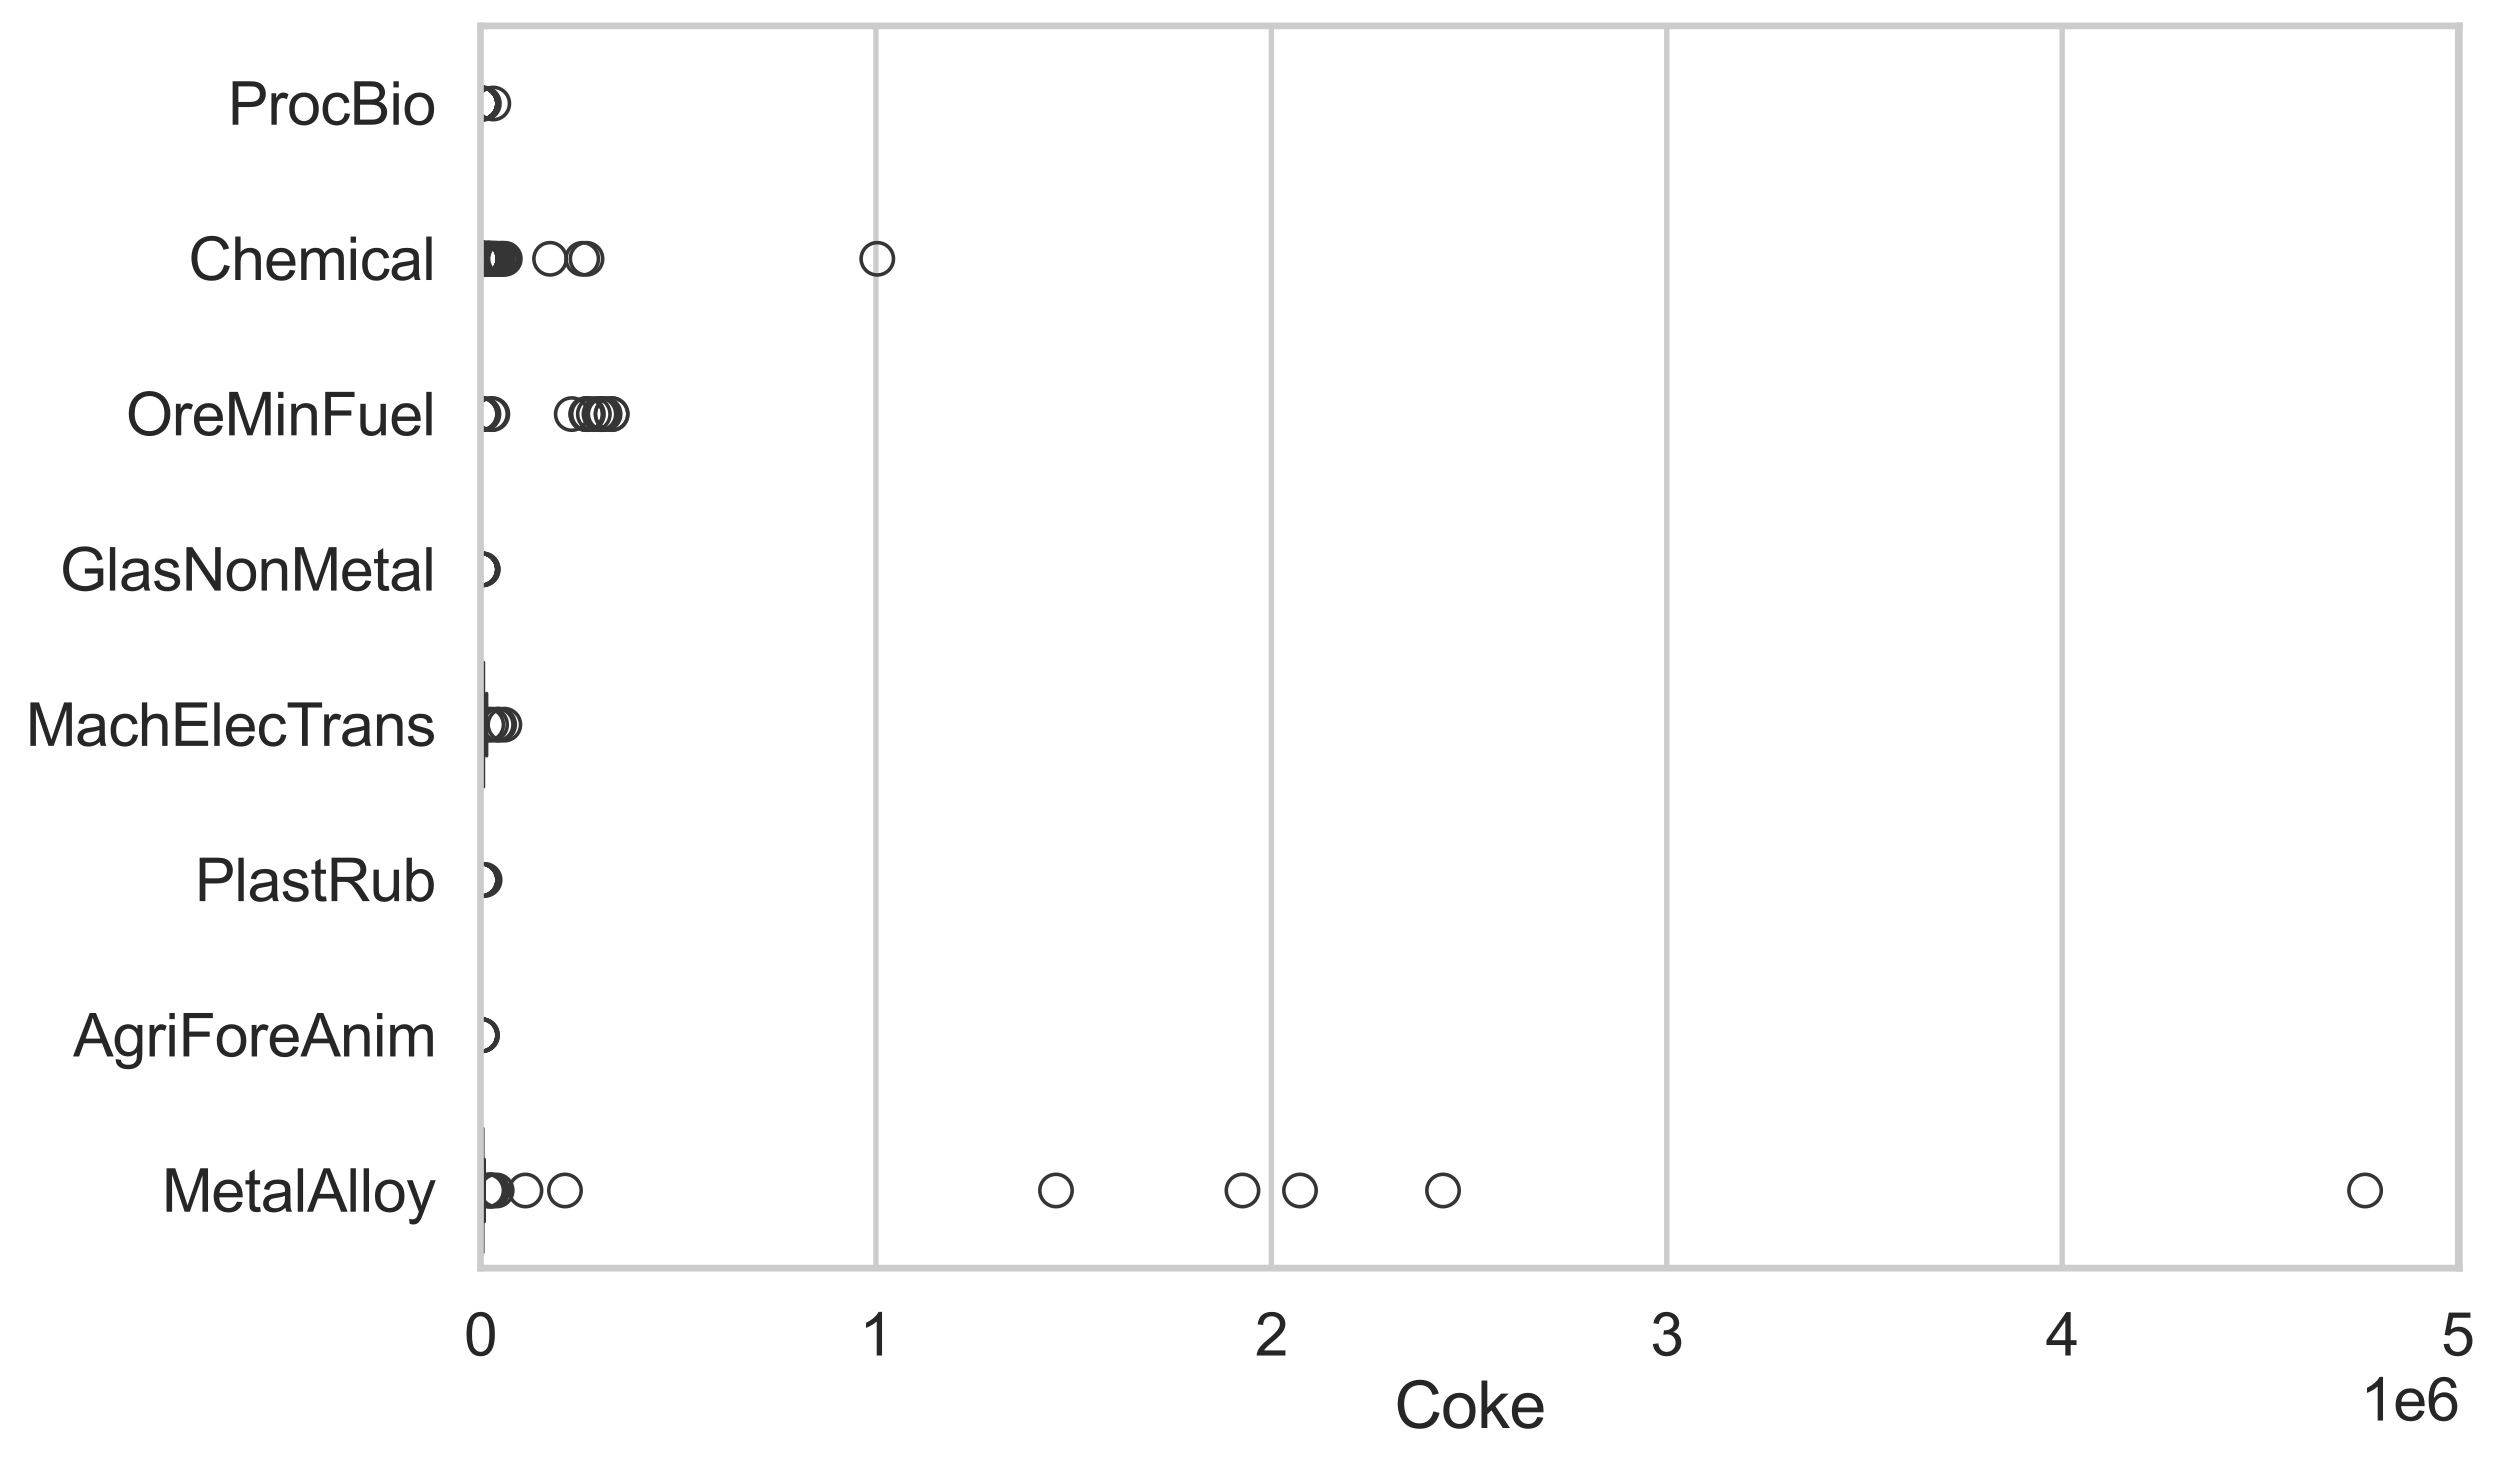 <?xml version="1.0" encoding="utf-8" standalone="no"?>
<!DOCTYPE svg PUBLIC "-//W3C//DTD SVG 1.1//EN"
  "http://www.w3.org/Graphics/SVG/1.1/DTD/svg11.dtd">
<svg xmlns:xlink="http://www.w3.org/1999/xlink" width="695.626pt" height="408.111pt" viewBox="0 0 695.626 408.111" xmlns="http://www.w3.org/2000/svg" version="1.1">
 <defs>
  <style type="text/css">*{stroke-linejoin: round; stroke-linecap: butt}</style>
 </defs>
 <g id="figure_1">
  <g id="patch_1">
   <path d="M 0 408.111 
L 695.626 408.111 
L 695.626 0 
L 0 0 
z
" style="fill: #ffffff"/>
  </g>
  <g id="axes_1">
   <g id="patch_2">
    <path d="M 133.697 352.86 
L 684.309 352.86 
L 684.309 7.2 
L 133.697 7.2 
z
" style="fill: #ffffff"/>
   </g>
   <g id="matplotlib.axis_1">
    <g id="xtick_1">
     <g id="line2d_1">
      <path d="M 133.697 352.86 
L 133.697 7.2 
" clip-path="url(#p9cc57ec25c)" style="fill: none; stroke: #cccccc; stroke-width: 1.5; stroke-linecap: round"/>
     </g>
     <g id="text_1">
      <!-- 0 -->
      <g style="fill: #262626" transform="translate(129.109 377.17) scale(0.165 -0.165)">
       <defs>
        <path id="ArialMT-30" d="M 266 2259 
Q 266 3072 433 3567 
Q 600 4063 929 4331 
Q 1259 4600 1759 4600 
Q 2128 4600 2406 4451 
Q 2684 4303 2865 4023 
Q 3047 3744 3150 3342 
Q 3253 2941 3253 2259 
Q 3253 1453 3087 958 
Q 2922 463 2592 192 
Q 2263 -78 1759 -78 
Q 1097 -78 719 397 
Q 266 969 266 2259 
z
M 844 2259 
Q 844 1131 1108 757 
Q 1372 384 1759 384 
Q 2147 384 2411 759 
Q 2675 1134 2675 2259 
Q 2675 3391 2411 3762 
Q 2147 4134 1753 4134 
Q 1366 4134 1134 3806 
Q 844 3388 844 2259 
z
" transform="scale(0.016)"/>
       </defs>
       <use xlink:href="#ArialMT-30"/>
      </g>
     </g>
    </g>
    <g id="xtick_2">
     <g id="line2d_2">
      <path d="M 243.725 352.86 
L 243.725 7.2 
" clip-path="url(#p9cc57ec25c)" style="fill: none; stroke: #cccccc; stroke-width: 1.5; stroke-linecap: round"/>
     </g>
     <g id="text_2">
      <!-- 1 -->
      <g style="fill: #262626" transform="translate(239.137 377.17) scale(0.165 -0.165)">
       <defs>
        <path id="ArialMT-31" d="M 2384 0 
L 1822 0 
L 1822 3584 
Q 1619 3391 1289 3197 
Q 959 3003 697 2906 
L 697 3450 
Q 1169 3672 1522 3987 
Q 1875 4303 2022 4600 
L 2384 4600 
L 2384 0 
z
" transform="scale(0.016)"/>
       </defs>
       <use xlink:href="#ArialMT-31"/>
      </g>
     </g>
    </g>
    <g id="xtick_3">
     <g id="line2d_3">
      <path d="M 353.753 352.86 
L 353.753 7.2 
" clip-path="url(#p9cc57ec25c)" style="fill: none; stroke: #cccccc; stroke-width: 1.5; stroke-linecap: round"/>
     </g>
     <g id="text_3">
      <!-- 2 -->
      <g style="fill: #262626" transform="translate(349.166 377.17) scale(0.165 -0.165)">
       <defs>
        <path id="ArialMT-32" d="M 3222 541 
L 3222 0 
L 194 0 
Q 188 203 259 391 
Q 375 700 629 1000 
Q 884 1300 1366 1694 
Q 2113 2306 2375 2664 
Q 2638 3022 2638 3341 
Q 2638 3675 2398 3904 
Q 2159 4134 1775 4134 
Q 1369 4134 1125 3890 
Q 881 3647 878 3216 
L 300 3275 
Q 359 3922 746 4261 
Q 1134 4600 1788 4600 
Q 2447 4600 2831 4234 
Q 3216 3869 3216 3328 
Q 3216 3053 3103 2787 
Q 2991 2522 2730 2228 
Q 2469 1934 1863 1422 
Q 1356 997 1212 845 
Q 1069 694 975 541 
L 3222 541 
z
" transform="scale(0.016)"/>
       </defs>
       <use xlink:href="#ArialMT-32"/>
      </g>
     </g>
    </g>
    <g id="xtick_4">
     <g id="line2d_4">
      <path d="M 463.782 352.86 
L 463.782 7.2 
" clip-path="url(#p9cc57ec25c)" style="fill: none; stroke: #cccccc; stroke-width: 1.5; stroke-linecap: round"/>
     </g>
     <g id="text_4">
      <!-- 3 -->
      <g style="fill: #262626" transform="translate(459.194 377.17) scale(0.165 -0.165)">
       <defs>
        <path id="ArialMT-33" d="M 269 1209 
L 831 1284 
Q 928 806 1161 595 
Q 1394 384 1728 384 
Q 2125 384 2398 659 
Q 2672 934 2672 1341 
Q 2672 1728 2419 1979 
Q 2166 2231 1775 2231 
Q 1616 2231 1378 2169 
L 1441 2663 
Q 1497 2656 1531 2656 
Q 1891 2656 2178 2843 
Q 2466 3031 2466 3422 
Q 2466 3731 2256 3934 
Q 2047 4138 1716 4138 
Q 1388 4138 1169 3931 
Q 950 3725 888 3313 
L 325 3413 
Q 428 3978 793 4289 
Q 1159 4600 1703 4600 
Q 2078 4600 2393 4439 
Q 2709 4278 2876 4000 
Q 3044 3722 3044 3409 
Q 3044 3113 2884 2869 
Q 2725 2625 2413 2481 
Q 2819 2388 3044 2092 
Q 3269 1797 3269 1353 
Q 3269 753 2831 336 
Q 2394 -81 1725 -81 
Q 1122 -81 723 278 
Q 325 638 269 1209 
z
" transform="scale(0.016)"/>
       </defs>
       <use xlink:href="#ArialMT-33"/>
      </g>
     </g>
    </g>
    <g id="xtick_5">
     <g id="line2d_5">
      <path d="M 573.81 352.86 
L 573.81 7.2 
" clip-path="url(#p9cc57ec25c)" style="fill: none; stroke: #cccccc; stroke-width: 1.5; stroke-linecap: round"/>
     </g>
     <g id="text_5">
      <!-- 4 -->
      <g style="fill: #262626" transform="translate(569.222 377.17) scale(0.165 -0.165)">
       <defs>
        <path id="ArialMT-34" d="M 2069 0 
L 2069 1097 
L 81 1097 
L 81 1613 
L 2172 4581 
L 2631 4581 
L 2631 1613 
L 3250 1613 
L 3250 1097 
L 2631 1097 
L 2631 0 
L 2069 0 
z
M 2069 1613 
L 2069 3678 
L 634 1613 
L 2069 1613 
z
" transform="scale(0.016)"/>
       </defs>
       <use xlink:href="#ArialMT-34"/>
      </g>
     </g>
    </g>
    <g id="xtick_6">
     <g id="line2d_6">
      <path d="M 683.838 352.86 
L 683.838 7.2 
" clip-path="url(#p9cc57ec25c)" style="fill: none; stroke: #cccccc; stroke-width: 1.5; stroke-linecap: round"/>
     </g>
     <g id="text_6">
      <!-- 5 -->
      <g style="fill: #262626" transform="translate(679.25 377.17) scale(0.165 -0.165)">
       <defs>
        <path id="ArialMT-35" d="M 266 1200 
L 856 1250 
Q 922 819 1161 601 
Q 1400 384 1738 384 
Q 2144 384 2425 690 
Q 2706 997 2706 1503 
Q 2706 1984 2436 2262 
Q 2166 2541 1728 2541 
Q 1456 2541 1237 2417 
Q 1019 2294 894 2097 
L 366 2166 
L 809 4519 
L 3088 4519 
L 3088 3981 
L 1259 3981 
L 1013 2750 
Q 1425 3038 1878 3038 
Q 2478 3038 2890 2622 
Q 3303 2206 3303 1553 
Q 3303 931 2941 478 
Q 2500 -78 1738 -78 
Q 1113 -78 717 272 
Q 322 622 266 1200 
z
" transform="scale(0.016)"/>
       </defs>
       <use xlink:href="#ArialMT-35"/>
      </g>
     </g>
    </g>
    <g id="text_7">
     <!-- Coke -->
     <g style="fill: #262626" transform="translate(387.994 397.334) scale(0.18 -0.18)">
      <defs>
       <path id="ArialMT-43" d="M 3763 1606 
L 4369 1453 
Q 4178 706 3683 314 
Q 3188 -78 2472 -78 
Q 1731 -78 1267 223 
Q 803 525 561 1097 
Q 319 1669 319 2325 
Q 319 3041 592 3573 
Q 866 4106 1370 4382 
Q 1875 4659 2481 4659 
Q 3169 4659 3637 4309 
Q 4106 3959 4291 3325 
L 3694 3184 
Q 3534 3684 3231 3912 
Q 2928 4141 2469 4141 
Q 1941 4141 1586 3887 
Q 1231 3634 1087 3207 
Q 944 2781 944 2328 
Q 944 1744 1114 1308 
Q 1284 872 1643 656 
Q 2003 441 2422 441 
Q 2931 441 3284 734 
Q 3638 1028 3763 1606 
z
" transform="scale(0.016)"/>
       <path id="ArialMT-6f" d="M 213 1659 
Q 213 2581 725 3025 
Q 1153 3394 1769 3394 
Q 2453 3394 2887 2945 
Q 3322 2497 3322 1706 
Q 3322 1066 3130 698 
Q 2938 331 2570 128 
Q 2203 -75 1769 -75 
Q 1072 -75 642 372 
Q 213 819 213 1659 
z
M 791 1659 
Q 791 1022 1069 705 
Q 1347 388 1769 388 
Q 2188 388 2466 706 
Q 2744 1025 2744 1678 
Q 2744 2294 2464 2611 
Q 2184 2928 1769 2928 
Q 1347 2928 1069 2612 
Q 791 2297 791 1659 
z
" transform="scale(0.016)"/>
       <path id="ArialMT-6b" d="M 425 0 
L 425 4581 
L 988 4581 
L 988 1969 
L 2319 3319 
L 3047 3319 
L 1778 2088 
L 3175 0 
L 2481 0 
L 1384 1697 
L 988 1316 
L 988 0 
L 425 0 
z
" transform="scale(0.016)"/>
       <path id="ArialMT-65" d="M 2694 1069 
L 3275 997 
Q 3138 488 2766 206 
Q 2394 -75 1816 -75 
Q 1088 -75 661 373 
Q 234 822 234 1631 
Q 234 2469 665 2931 
Q 1097 3394 1784 3394 
Q 2450 3394 2872 2941 
Q 3294 2488 3294 1666 
Q 3294 1616 3291 1516 
L 816 1516 
Q 847 969 1125 678 
Q 1403 388 1819 388 
Q 2128 388 2347 550 
Q 2566 713 2694 1069 
z
M 847 1978 
L 2700 1978 
Q 2663 2397 2488 2606 
Q 2219 2931 1791 2931 
Q 1403 2931 1139 2672 
Q 875 2413 847 1978 
z
" transform="scale(0.016)"/>
      </defs>
      <use xlink:href="#ArialMT-43"/>
      <use xlink:href="#ArialMT-6f" transform="translate(72.217 0)"/>
      <use xlink:href="#ArialMT-6b" transform="translate(127.832 0)"/>
      <use xlink:href="#ArialMT-65" transform="translate(177.832 0)"/>
     </g>
    </g>
    <g id="text_8">
     <!-- 1e6 -->
     <g style="fill: #262626" transform="translate(656.782 395.26) scale(0.165 -0.165)">
      <defs>
       <path id="ArialMT-36" d="M 3184 3459 
L 2625 3416 
Q 2550 3747 2413 3897 
Q 2184 4138 1850 4138 
Q 1581 4138 1378 3988 
Q 1113 3794 959 3422 
Q 806 3050 800 2363 
Q 1003 2672 1297 2822 
Q 1591 2972 1913 2972 
Q 2475 2972 2870 2558 
Q 3266 2144 3266 1488 
Q 3266 1056 3080 686 
Q 2894 316 2569 119 
Q 2244 -78 1831 -78 
Q 1128 -78 684 439 
Q 241 956 241 2144 
Q 241 3472 731 4075 
Q 1159 4600 1884 4600 
Q 2425 4600 2770 4297 
Q 3116 3994 3184 3459 
z
M 888 1484 
Q 888 1194 1011 928 
Q 1134 663 1356 523 
Q 1578 384 1822 384 
Q 2178 384 2434 671 
Q 2691 959 2691 1453 
Q 2691 1928 2437 2201 
Q 2184 2475 1800 2475 
Q 1419 2475 1153 2201 
Q 888 1928 888 1484 
z
" transform="scale(0.016)"/>
      </defs>
      <use xlink:href="#ArialMT-31"/>
      <use xlink:href="#ArialMT-65" transform="translate(55.615 0)"/>
      <use xlink:href="#ArialMT-36" transform="translate(111.23 0)"/>
     </g>
    </g>
   </g>
   <g id="matplotlib.axis_2">
    <g id="ytick_1">
     <g id="text_9">
      <!-- ProcBio -->
      <g style="fill: #262626" transform="translate(63.424 34.709) scale(0.165 -0.165)">
       <defs>
        <path id="ArialMT-50" d="M 494 0 
L 494 4581 
L 2222 4581 
Q 2678 4581 2919 4538 
Q 3256 4481 3484 4323 
Q 3713 4166 3852 3881 
Q 3991 3597 3991 3256 
Q 3991 2672 3619 2267 
Q 3247 1863 2275 1863 
L 1100 1863 
L 1100 0 
L 494 0 
z
M 1100 2403 
L 2284 2403 
Q 2872 2403 3119 2622 
Q 3366 2841 3366 3238 
Q 3366 3525 3220 3729 
Q 3075 3934 2838 4000 
Q 2684 4041 2272 4041 
L 1100 4041 
L 1100 2403 
z
" transform="scale(0.016)"/>
        <path id="ArialMT-72" d="M 416 0 
L 416 3319 
L 922 3319 
L 922 2816 
Q 1116 3169 1280 3281 
Q 1444 3394 1641 3394 
Q 1925 3394 2219 3213 
L 2025 2691 
Q 1819 2813 1613 2813 
Q 1428 2813 1281 2702 
Q 1134 2591 1072 2394 
Q 978 2094 978 1738 
L 978 0 
L 416 0 
z
" transform="scale(0.016)"/>
        <path id="ArialMT-63" d="M 2588 1216 
L 3141 1144 
Q 3050 572 2676 248 
Q 2303 -75 1759 -75 
Q 1078 -75 664 370 
Q 250 816 250 1647 
Q 250 2184 428 2587 
Q 606 2991 970 3192 
Q 1334 3394 1763 3394 
Q 2303 3394 2647 3120 
Q 2991 2847 3088 2344 
L 2541 2259 
Q 2463 2594 2264 2762 
Q 2066 2931 1784 2931 
Q 1359 2931 1093 2626 
Q 828 2322 828 1663 
Q 828 994 1084 691 
Q 1341 388 1753 388 
Q 2084 388 2306 591 
Q 2528 794 2588 1216 
z
" transform="scale(0.016)"/>
        <path id="ArialMT-42" d="M 469 0 
L 469 4581 
L 2188 4581 
Q 2713 4581 3030 4442 
Q 3347 4303 3526 4014 
Q 3706 3725 3706 3409 
Q 3706 3116 3547 2856 
Q 3388 2597 3066 2438 
Q 3481 2316 3704 2022 
Q 3928 1728 3928 1328 
Q 3928 1006 3792 729 
Q 3656 453 3456 303 
Q 3256 153 2954 76 
Q 2653 0 2216 0 
L 469 0 
z
M 1075 2656 
L 2066 2656 
Q 2469 2656 2644 2709 
Q 2875 2778 2992 2937 
Q 3109 3097 3109 3338 
Q 3109 3566 3000 3739 
Q 2891 3913 2687 3977 
Q 2484 4041 1991 4041 
L 1075 4041 
L 1075 2656 
z
M 1075 541 
L 2216 541 
Q 2509 541 2628 563 
Q 2838 600 2978 687 
Q 3119 775 3209 942 
Q 3300 1109 3300 1328 
Q 3300 1584 3169 1773 
Q 3038 1963 2805 2039 
Q 2572 2116 2134 2116 
L 1075 2116 
L 1075 541 
z
" transform="scale(0.016)"/>
        <path id="ArialMT-69" d="M 425 3934 
L 425 4581 
L 988 4581 
L 988 3934 
L 425 3934 
z
M 425 0 
L 425 3319 
L 988 3319 
L 988 0 
L 425 0 
z
" transform="scale(0.016)"/>
       </defs>
       <use xlink:href="#ArialMT-50"/>
       <use xlink:href="#ArialMT-72" transform="translate(66.699 0)"/>
       <use xlink:href="#ArialMT-6f" transform="translate(100 0)"/>
       <use xlink:href="#ArialMT-63" transform="translate(155.615 0)"/>
       <use xlink:href="#ArialMT-42" transform="translate(205.615 0)"/>
       <use xlink:href="#ArialMT-69" transform="translate(272.314 0)"/>
       <use xlink:href="#ArialMT-6f" transform="translate(294.531 0)"/>
      </g>
     </g>
    </g>
    <g id="ytick_2">
     <g id="text_10">
      <!-- Chemical -->
      <g style="fill: #262626" transform="translate(52.428 77.916) scale(0.165 -0.165)">
       <defs>
        <path id="ArialMT-68" d="M 422 0 
L 422 4581 
L 984 4581 
L 984 2938 
Q 1378 3394 1978 3394 
Q 2347 3394 2619 3248 
Q 2891 3103 3008 2847 
Q 3125 2591 3125 2103 
L 3125 0 
L 2563 0 
L 2563 2103 
Q 2563 2525 2380 2717 
Q 2197 2909 1863 2909 
Q 1613 2909 1392 2779 
Q 1172 2650 1078 2428 
Q 984 2206 984 1816 
L 984 0 
L 422 0 
z
" transform="scale(0.016)"/>
        <path id="ArialMT-6d" d="M 422 0 
L 422 3319 
L 925 3319 
L 925 2853 
Q 1081 3097 1340 3245 
Q 1600 3394 1931 3394 
Q 2300 3394 2536 3241 
Q 2772 3088 2869 2813 
Q 3263 3394 3894 3394 
Q 4388 3394 4653 3120 
Q 4919 2847 4919 2278 
L 4919 0 
L 4359 0 
L 4359 2091 
Q 4359 2428 4304 2576 
Q 4250 2725 4106 2815 
Q 3963 2906 3769 2906 
Q 3419 2906 3187 2673 
Q 2956 2441 2956 1928 
L 2956 0 
L 2394 0 
L 2394 2156 
Q 2394 2531 2256 2718 
Q 2119 2906 1806 2906 
Q 1569 2906 1367 2781 
Q 1166 2656 1075 2415 
Q 984 2175 984 1722 
L 984 0 
L 422 0 
z
" transform="scale(0.016)"/>
        <path id="ArialMT-61" d="M 2588 409 
Q 2275 144 1986 34 
Q 1697 -75 1366 -75 
Q 819 -75 525 192 
Q 231 459 231 875 
Q 231 1119 342 1320 
Q 453 1522 633 1644 
Q 813 1766 1038 1828 
Q 1203 1872 1538 1913 
Q 2219 1994 2541 2106 
Q 2544 2222 2544 2253 
Q 2544 2597 2384 2738 
Q 2169 2928 1744 2928 
Q 1347 2928 1158 2789 
Q 969 2650 878 2297 
L 328 2372 
Q 403 2725 575 2942 
Q 747 3159 1072 3276 
Q 1397 3394 1825 3394 
Q 2250 3394 2515 3294 
Q 2781 3194 2906 3042 
Q 3031 2891 3081 2659 
Q 3109 2516 3109 2141 
L 3109 1391 
Q 3109 606 3145 398 
Q 3181 191 3288 0 
L 2700 0 
Q 2613 175 2588 409 
z
M 2541 1666 
Q 2234 1541 1622 1453 
Q 1275 1403 1131 1340 
Q 988 1278 909 1158 
Q 831 1038 831 891 
Q 831 666 1001 516 
Q 1172 366 1500 366 
Q 1825 366 2078 508 
Q 2331 650 2450 897 
Q 2541 1088 2541 1459 
L 2541 1666 
z
" transform="scale(0.016)"/>
        <path id="ArialMT-6c" d="M 409 0 
L 409 4581 
L 972 4581 
L 972 0 
L 409 0 
z
" transform="scale(0.016)"/>
       </defs>
       <use xlink:href="#ArialMT-43"/>
       <use xlink:href="#ArialMT-68" transform="translate(72.217 0)"/>
       <use xlink:href="#ArialMT-65" transform="translate(127.832 0)"/>
       <use xlink:href="#ArialMT-6d" transform="translate(183.447 0)"/>
       <use xlink:href="#ArialMT-69" transform="translate(266.748 0)"/>
       <use xlink:href="#ArialMT-63" transform="translate(288.965 0)"/>
       <use xlink:href="#ArialMT-61" transform="translate(338.965 0)"/>
       <use xlink:href="#ArialMT-6c" transform="translate(394.58 0)"/>
      </g>
     </g>
    </g>
    <g id="ytick_3">
     <g id="text_11">
      <!-- OreMinFuel -->
      <g style="fill: #262626" transform="translate(35.013 121.124) scale(0.165 -0.165)">
       <defs>
        <path id="ArialMT-4f" d="M 309 2231 
Q 309 3372 921 4017 
Q 1534 4663 2503 4663 
Q 3138 4663 3647 4359 
Q 4156 4056 4423 3514 
Q 4691 2972 4691 2284 
Q 4691 1588 4409 1038 
Q 4128 488 3612 205 
Q 3097 -78 2500 -78 
Q 1853 -78 1343 234 
Q 834 547 571 1087 
Q 309 1628 309 2231 
z
M 934 2222 
Q 934 1394 1379 917 
Q 1825 441 2497 441 
Q 3181 441 3623 922 
Q 4066 1403 4066 2288 
Q 4066 2847 3877 3264 
Q 3688 3681 3323 3911 
Q 2959 4141 2506 4141 
Q 1863 4141 1398 3698 
Q 934 3256 934 2222 
z
" transform="scale(0.016)"/>
        <path id="ArialMT-4d" d="M 475 0 
L 475 4581 
L 1388 4581 
L 2472 1338 
Q 2622 884 2691 659 
Q 2769 909 2934 1394 
L 4031 4581 
L 4847 4581 
L 4847 0 
L 4263 0 
L 4263 3834 
L 2931 0 
L 2384 0 
L 1059 3900 
L 1059 0 
L 475 0 
z
" transform="scale(0.016)"/>
        <path id="ArialMT-6e" d="M 422 0 
L 422 3319 
L 928 3319 
L 928 2847 
Q 1294 3394 1984 3394 
Q 2284 3394 2536 3286 
Q 2788 3178 2913 3003 
Q 3038 2828 3088 2588 
Q 3119 2431 3119 2041 
L 3119 0 
L 2556 0 
L 2556 2019 
Q 2556 2363 2490 2533 
Q 2425 2703 2258 2804 
Q 2091 2906 1866 2906 
Q 1506 2906 1245 2678 
Q 984 2450 984 1813 
L 984 0 
L 422 0 
z
" transform="scale(0.016)"/>
        <path id="ArialMT-46" d="M 525 0 
L 525 4581 
L 3616 4581 
L 3616 4041 
L 1131 4041 
L 1131 2622 
L 3281 2622 
L 3281 2081 
L 1131 2081 
L 1131 0 
L 525 0 
z
" transform="scale(0.016)"/>
        <path id="ArialMT-75" d="M 2597 0 
L 2597 488 
Q 2209 -75 1544 -75 
Q 1250 -75 995 37 
Q 741 150 617 320 
Q 494 491 444 738 
Q 409 903 409 1263 
L 409 3319 
L 972 3319 
L 972 1478 
Q 972 1038 1006 884 
Q 1059 663 1231 536 
Q 1403 409 1656 409 
Q 1909 409 2131 539 
Q 2353 669 2445 892 
Q 2538 1116 2538 1541 
L 2538 3319 
L 3100 3319 
L 3100 0 
L 2597 0 
z
" transform="scale(0.016)"/>
       </defs>
       <use xlink:href="#ArialMT-4f"/>
       <use xlink:href="#ArialMT-72" transform="translate(77.783 0)"/>
       <use xlink:href="#ArialMT-65" transform="translate(111.084 0)"/>
       <use xlink:href="#ArialMT-4d" transform="translate(166.699 0)"/>
       <use xlink:href="#ArialMT-69" transform="translate(250 0)"/>
       <use xlink:href="#ArialMT-6e" transform="translate(272.217 0)"/>
       <use xlink:href="#ArialMT-46" transform="translate(327.832 0)"/>
       <use xlink:href="#ArialMT-75" transform="translate(388.916 0)"/>
       <use xlink:href="#ArialMT-65" transform="translate(444.531 0)"/>
       <use xlink:href="#ArialMT-6c" transform="translate(500.146 0)"/>
      </g>
     </g>
    </g>
    <g id="ytick_4">
     <g id="text_12">
      <!-- GlasNonMetal -->
      <g style="fill: #262626" transform="translate(16.659 164.331) scale(0.165 -0.165)">
       <defs>
        <path id="ArialMT-47" d="M 2638 1797 
L 2638 2334 
L 4578 2338 
L 4578 638 
Q 4131 281 3656 101 
Q 3181 -78 2681 -78 
Q 2006 -78 1454 211 
Q 903 500 622 1047 
Q 341 1594 341 2269 
Q 341 2938 620 3517 
Q 900 4097 1425 4378 
Q 1950 4659 2634 4659 
Q 3131 4659 3532 4498 
Q 3934 4338 4162 4050 
Q 4391 3763 4509 3300 
L 3963 3150 
Q 3859 3500 3706 3700 
Q 3553 3900 3268 4020 
Q 2984 4141 2638 4141 
Q 2222 4141 1919 4014 
Q 1616 3888 1430 3681 
Q 1244 3475 1141 3228 
Q 966 2803 966 2306 
Q 966 1694 1177 1281 
Q 1388 869 1791 669 
Q 2194 469 2647 469 
Q 3041 469 3416 620 
Q 3791 772 3984 944 
L 3984 1797 
L 2638 1797 
z
" transform="scale(0.016)"/>
        <path id="ArialMT-73" d="M 197 991 
L 753 1078 
Q 800 744 1014 566 
Q 1228 388 1613 388 
Q 2000 388 2187 545 
Q 2375 703 2375 916 
Q 2375 1106 2209 1216 
Q 2094 1291 1634 1406 
Q 1016 1563 777 1677 
Q 538 1791 414 1992 
Q 291 2194 291 2438 
Q 291 2659 392 2848 
Q 494 3038 669 3163 
Q 800 3259 1026 3326 
Q 1253 3394 1513 3394 
Q 1903 3394 2198 3281 
Q 2494 3169 2634 2976 
Q 2775 2784 2828 2463 
L 2278 2388 
Q 2241 2644 2061 2787 
Q 1881 2931 1553 2931 
Q 1166 2931 1000 2803 
Q 834 2675 834 2503 
Q 834 2394 903 2306 
Q 972 2216 1119 2156 
Q 1203 2125 1616 2013 
Q 2213 1853 2448 1751 
Q 2684 1650 2818 1456 
Q 2953 1263 2953 975 
Q 2953 694 2789 445 
Q 2625 197 2315 61 
Q 2006 -75 1616 -75 
Q 969 -75 630 194 
Q 291 463 197 991 
z
" transform="scale(0.016)"/>
        <path id="ArialMT-4e" d="M 488 0 
L 488 4581 
L 1109 4581 
L 3516 984 
L 3516 4581 
L 4097 4581 
L 4097 0 
L 3475 0 
L 1069 3600 
L 1069 0 
L 488 0 
z
" transform="scale(0.016)"/>
        <path id="ArialMT-74" d="M 1650 503 
L 1731 6 
Q 1494 -44 1306 -44 
Q 1000 -44 831 53 
Q 663 150 594 308 
Q 525 466 525 972 
L 525 2881 
L 113 2881 
L 113 3319 
L 525 3319 
L 525 4141 
L 1084 4478 
L 1084 3319 
L 1650 3319 
L 1650 2881 
L 1084 2881 
L 1084 941 
Q 1084 700 1114 631 
Q 1144 563 1211 522 
Q 1278 481 1403 481 
Q 1497 481 1650 503 
z
" transform="scale(0.016)"/>
       </defs>
       <use xlink:href="#ArialMT-47"/>
       <use xlink:href="#ArialMT-6c" transform="translate(77.783 0)"/>
       <use xlink:href="#ArialMT-61" transform="translate(100 0)"/>
       <use xlink:href="#ArialMT-73" transform="translate(155.615 0)"/>
       <use xlink:href="#ArialMT-4e" transform="translate(205.615 0)"/>
       <use xlink:href="#ArialMT-6f" transform="translate(277.832 0)"/>
       <use xlink:href="#ArialMT-6e" transform="translate(333.447 0)"/>
       <use xlink:href="#ArialMT-4d" transform="translate(389.062 0)"/>
       <use xlink:href="#ArialMT-65" transform="translate(472.363 0)"/>
       <use xlink:href="#ArialMT-74" transform="translate(527.979 0)"/>
       <use xlink:href="#ArialMT-61" transform="translate(555.762 0)"/>
       <use xlink:href="#ArialMT-6c" transform="translate(611.377 0)"/>
      </g>
     </g>
    </g>
    <g id="ytick_5">
     <g id="text_13">
      <!-- MachElecTrans -->
      <g style="fill: #262626" transform="translate(7.2 207.539) scale(0.165 -0.165)">
       <defs>
        <path id="ArialMT-45" d="M 506 0 
L 506 4581 
L 3819 4581 
L 3819 4041 
L 1113 4041 
L 1113 2638 
L 3647 2638 
L 3647 2100 
L 1113 2100 
L 1113 541 
L 3925 541 
L 3925 0 
L 506 0 
z
" transform="scale(0.016)"/>
        <path id="ArialMT-54" d="M 1659 0 
L 1659 4041 
L 150 4041 
L 150 4581 
L 3781 4581 
L 3781 4041 
L 2266 4041 
L 2266 0 
L 1659 0 
z
" transform="scale(0.016)"/>
       </defs>
       <use xlink:href="#ArialMT-4d"/>
       <use xlink:href="#ArialMT-61" transform="translate(83.301 0)"/>
       <use xlink:href="#ArialMT-63" transform="translate(138.916 0)"/>
       <use xlink:href="#ArialMT-68" transform="translate(188.916 0)"/>
       <use xlink:href="#ArialMT-45" transform="translate(244.531 0)"/>
       <use xlink:href="#ArialMT-6c" transform="translate(311.23 0)"/>
       <use xlink:href="#ArialMT-65" transform="translate(333.447 0)"/>
       <use xlink:href="#ArialMT-63" transform="translate(389.062 0)"/>
       <use xlink:href="#ArialMT-54" transform="translate(439.062 0)"/>
       <use xlink:href="#ArialMT-72" transform="translate(496.396 0)"/>
       <use xlink:href="#ArialMT-61" transform="translate(529.697 0)"/>
       <use xlink:href="#ArialMT-6e" transform="translate(585.312 0)"/>
       <use xlink:href="#ArialMT-73" transform="translate(640.928 0)"/>
      </g>
     </g>
    </g>
    <g id="ytick_6">
     <g id="text_14">
      <!-- PlastRub -->
      <g style="fill: #262626" transform="translate(54.248 250.746) scale(0.165 -0.165)">
       <defs>
        <path id="ArialMT-52" d="M 503 0 
L 503 4581 
L 2534 4581 
Q 3147 4581 3465 4457 
Q 3784 4334 3975 4021 
Q 4166 3709 4166 3331 
Q 4166 2844 3850 2509 
Q 3534 2175 2875 2084 
Q 3116 1969 3241 1856 
Q 3506 1613 3744 1247 
L 4541 0 
L 3778 0 
L 3172 953 
Q 2906 1366 2734 1584 
Q 2563 1803 2427 1890 
Q 2291 1978 2150 2013 
Q 2047 2034 1813 2034 
L 1109 2034 
L 1109 0 
L 503 0 
z
M 1109 2559 
L 2413 2559 
Q 2828 2559 3062 2645 
Q 3297 2731 3419 2920 
Q 3541 3109 3541 3331 
Q 3541 3656 3305 3865 
Q 3069 4075 2559 4075 
L 1109 4075 
L 1109 2559 
z
" transform="scale(0.016)"/>
        <path id="ArialMT-62" d="M 941 0 
L 419 0 
L 419 4581 
L 981 4581 
L 981 2947 
Q 1338 3394 1891 3394 
Q 2197 3394 2470 3270 
Q 2744 3147 2920 2923 
Q 3097 2700 3197 2384 
Q 3297 2069 3297 1709 
Q 3297 856 2875 390 
Q 2453 -75 1863 -75 
Q 1275 -75 941 416 
L 941 0 
z
M 934 1684 
Q 934 1088 1097 822 
Q 1363 388 1816 388 
Q 2184 388 2453 708 
Q 2722 1028 2722 1663 
Q 2722 2313 2464 2622 
Q 2206 2931 1841 2931 
Q 1472 2931 1203 2611 
Q 934 2291 934 1684 
z
" transform="scale(0.016)"/>
       </defs>
       <use xlink:href="#ArialMT-50"/>
       <use xlink:href="#ArialMT-6c" transform="translate(66.699 0)"/>
       <use xlink:href="#ArialMT-61" transform="translate(88.916 0)"/>
       <use xlink:href="#ArialMT-73" transform="translate(144.531 0)"/>
       <use xlink:href="#ArialMT-74" transform="translate(194.531 0)"/>
       <use xlink:href="#ArialMT-52" transform="translate(222.314 0)"/>
       <use xlink:href="#ArialMT-75" transform="translate(294.531 0)"/>
       <use xlink:href="#ArialMT-62" transform="translate(350.146 0)"/>
      </g>
     </g>
    </g>
    <g id="ytick_7">
     <g id="text_15">
      <!-- AgriForeAnim -->
      <g style="fill: #262626" transform="translate(20.341 293.954) scale(0.165 -0.165)">
       <defs>
        <path id="ArialMT-41" d="M -9 0 
L 1750 4581 
L 2403 4581 
L 4278 0 
L 3588 0 
L 3053 1388 
L 1138 1388 
L 634 0 
L -9 0 
z
M 1313 1881 
L 2866 1881 
L 2388 3150 
Q 2169 3728 2063 4100 
Q 1975 3659 1816 3225 
L 1313 1881 
z
" transform="scale(0.016)"/>
        <path id="ArialMT-67" d="M 319 -275 
L 866 -356 
Q 900 -609 1056 -725 
Q 1266 -881 1628 -881 
Q 2019 -881 2231 -725 
Q 2444 -569 2519 -288 
Q 2563 -116 2559 434 
Q 2191 0 1641 0 
Q 956 0 581 494 
Q 206 988 206 1678 
Q 206 2153 378 2554 
Q 550 2956 876 3175 
Q 1203 3394 1644 3394 
Q 2231 3394 2613 2919 
L 2613 3319 
L 3131 3319 
L 3131 450 
Q 3131 -325 2973 -648 
Q 2816 -972 2473 -1159 
Q 2131 -1347 1631 -1347 
Q 1038 -1347 672 -1080 
Q 306 -813 319 -275 
z
M 784 1719 
Q 784 1066 1043 766 
Q 1303 466 1694 466 
Q 2081 466 2343 764 
Q 2606 1063 2606 1700 
Q 2606 2309 2336 2618 
Q 2066 2928 1684 2928 
Q 1309 2928 1046 2623 
Q 784 2319 784 1719 
z
" transform="scale(0.016)"/>
       </defs>
       <use xlink:href="#ArialMT-41"/>
       <use xlink:href="#ArialMT-67" transform="translate(66.699 0)"/>
       <use xlink:href="#ArialMT-72" transform="translate(122.314 0)"/>
       <use xlink:href="#ArialMT-69" transform="translate(155.615 0)"/>
       <use xlink:href="#ArialMT-46" transform="translate(177.832 0)"/>
       <use xlink:href="#ArialMT-6f" transform="translate(238.916 0)"/>
       <use xlink:href="#ArialMT-72" transform="translate(294.531 0)"/>
       <use xlink:href="#ArialMT-65" transform="translate(327.832 0)"/>
       <use xlink:href="#ArialMT-41" transform="translate(383.447 0)"/>
       <use xlink:href="#ArialMT-6e" transform="translate(450.146 0)"/>
       <use xlink:href="#ArialMT-69" transform="translate(505.762 0)"/>
       <use xlink:href="#ArialMT-6d" transform="translate(527.979 0)"/>
      </g>
     </g>
    </g>
    <g id="ytick_8">
     <g id="text_16">
      <!-- MetalAlloy -->
      <g style="fill: #262626" transform="translate(45.088 337.161) scale(0.165 -0.165)">
       <defs>
        <path id="ArialMT-79" d="M 397 -1278 
L 334 -750 
Q 519 -800 656 -800 
Q 844 -800 956 -737 
Q 1069 -675 1141 -563 
Q 1194 -478 1313 -144 
Q 1328 -97 1363 -6 
L 103 3319 
L 709 3319 
L 1400 1397 
Q 1534 1031 1641 628 
Q 1738 1016 1872 1384 
L 2581 3319 
L 3144 3319 
L 1881 -56 
Q 1678 -603 1566 -809 
Q 1416 -1088 1222 -1217 
Q 1028 -1347 759 -1347 
Q 597 -1347 397 -1278 
z
" transform="scale(0.016)"/>
       </defs>
       <use xlink:href="#ArialMT-4d"/>
       <use xlink:href="#ArialMT-65" transform="translate(83.301 0)"/>
       <use xlink:href="#ArialMT-74" transform="translate(138.916 0)"/>
       <use xlink:href="#ArialMT-61" transform="translate(166.699 0)"/>
       <use xlink:href="#ArialMT-6c" transform="translate(222.314 0)"/>
       <use xlink:href="#ArialMT-41" transform="translate(244.531 0)"/>
       <use xlink:href="#ArialMT-6c" transform="translate(311.23 0)"/>
       <use xlink:href="#ArialMT-6c" transform="translate(333.447 0)"/>
       <use xlink:href="#ArialMT-6f" transform="translate(355.664 0)"/>
       <use xlink:href="#ArialMT-79" transform="translate(411.279 0)"/>
      </g>
     </g>
    </g>
   </g>
   <g id="patch_3">
    <path d="M 133.699 11.521 
L 133.699 46.087 
L 133.717 46.087 
L 133.717 11.521 
L 133.699 11.521 
z
" clip-path="url(#p9cc57ec25c)" style="fill: #ca74db; stroke: #353535; stroke-linejoin: miter"/>
   </g>
   <g id="line2d_7">
    <path d="M 133.699 28.804 
L 133.697 28.804 
" clip-path="url(#p9cc57ec25c)" style="fill: none; stroke: #353535"/>
   </g>
   <g id="line2d_8">
    <path d="M 133.717 28.804 
L 133.738 28.804 
" clip-path="url(#p9cc57ec25c)" style="fill: none; stroke: #353535"/>
   </g>
   <g id="line2d_9">
    <path d="M 133.697 20.162 
L 133.697 37.445 
" clip-path="url(#p9cc57ec25c)" style="fill: none; stroke: #353535; stroke-linecap: round"/>
   </g>
   <g id="line2d_10">
    <path d="M 133.738 20.162 
L 133.738 37.445 
" clip-path="url(#p9cc57ec25c)" style="fill: none; stroke: #353535; stroke-linecap: round"/>
   </g>
   <g id="line2d_11">
    <defs>
     <path id="m8ae40942e7" d="M 0 4.5 
C 1.193 4.5 2.338 4.026 3.182 3.182 
C 4.026 2.338 4.5 1.193 4.5 0 
C 4.5 -1.193 4.026 -2.338 3.182 -3.182 
C 2.338 -4.026 1.193 -4.5 0 -4.5 
C -1.193 -4.5 -2.338 -4.026 -3.182 -3.182 
C -4.026 -2.338 -4.5 -1.193 -4.5 0 
C -4.5 1.193 -4.026 2.338 -3.182 3.182 
C -2.338 4.026 -1.193 4.5 0 4.5 
z
" style="stroke: #353535"/>
    </defs>
    <g clip-path="url(#p9cc57ec25c)">
     <use xlink:href="#m8ae40942e7" x="133.752" y="28.804" style="fill-opacity: 0; stroke: #353535"/>
     <use xlink:href="#m8ae40942e7" x="134.629" y="28.804" style="fill-opacity: 0; stroke: #353535"/>
     <use xlink:href="#m8ae40942e7" x="133.75" y="28.804" style="fill-opacity: 0; stroke: #353535"/>
     <use xlink:href="#m8ae40942e7" x="133.804" y="28.804" style="fill-opacity: 0; stroke: #353535"/>
     <use xlink:href="#m8ae40942e7" x="133.839" y="28.804" style="fill-opacity: 0; stroke: #353535"/>
     <use xlink:href="#m8ae40942e7" x="133.901" y="28.804" style="fill-opacity: 0; stroke: #353535"/>
     <use xlink:href="#m8ae40942e7" x="137.261" y="28.804" style="fill-opacity: 0; stroke: #353535"/>
     <use xlink:href="#m8ae40942e7" x="133.788" y="28.804" style="fill-opacity: 0; stroke: #353535"/>
     <use xlink:href="#m8ae40942e7" x="133.882" y="28.804" style="fill-opacity: 0; stroke: #353535"/>
     <use xlink:href="#m8ae40942e7" x="133.792" y="28.804" style="fill-opacity: 0; stroke: #353535"/>
     <use xlink:href="#m8ae40942e7" x="133.795" y="28.804" style="fill-opacity: 0; stroke: #353535"/>
     <use xlink:href="#m8ae40942e7" x="133.763" y="28.804" style="fill-opacity: 0; stroke: #353535"/>
     <use xlink:href="#m8ae40942e7" x="134.015" y="28.804" style="fill-opacity: 0; stroke: #353535"/>
     <use xlink:href="#m8ae40942e7" x="133.753" y="28.804" style="fill-opacity: 0; stroke: #353535"/>
     <use xlink:href="#m8ae40942e7" x="133.795" y="28.804" style="fill-opacity: 0; stroke: #353535"/>
     <use xlink:href="#m8ae40942e7" x="133.752" y="28.804" style="fill-opacity: 0; stroke: #353535"/>
     <use xlink:href="#m8ae40942e7" x="133.753" y="28.804" style="fill-opacity: 0; stroke: #353535"/>
     <use xlink:href="#m8ae40942e7" x="133.81" y="28.804" style="fill-opacity: 0; stroke: #353535"/>
     <use xlink:href="#m8ae40942e7" x="133.991" y="28.804" style="fill-opacity: 0; stroke: #353535"/>
     <use xlink:href="#m8ae40942e7" x="133.774" y="28.804" style="fill-opacity: 0; stroke: #353535"/>
     <use xlink:href="#m8ae40942e7" x="133.774" y="28.804" style="fill-opacity: 0; stroke: #353535"/>
     <use xlink:href="#m8ae40942e7" x="133.834" y="28.804" style="fill-opacity: 0; stroke: #353535"/>
     <use xlink:href="#m8ae40942e7" x="134.074" y="28.804" style="fill-opacity: 0; stroke: #353535"/>
    </g>
   </g>
   <g id="patch_4">
    <path d="M 133.71 54.728 
L 133.71 89.294 
L 133.783 89.294 
L 133.783 54.728 
L 133.71 54.728 
z
" clip-path="url(#p9cc57ec25c)" style="fill: #5ca236; stroke: #353535; stroke-linejoin: miter"/>
   </g>
   <g id="line2d_12">
    <path d="M 133.71 72.011 
L 133.697 72.011 
" clip-path="url(#p9cc57ec25c)" style="fill: none; stroke: #353535"/>
   </g>
   <g id="line2d_13">
    <path d="M 133.783 72.011 
L 133.889 72.011 
" clip-path="url(#p9cc57ec25c)" style="fill: none; stroke: #353535"/>
   </g>
   <g id="line2d_14">
    <path d="M 133.697 63.37 
L 133.697 80.653 
" clip-path="url(#p9cc57ec25c)" style="fill: none; stroke: #353535; stroke-linecap: round"/>
   </g>
   <g id="line2d_15">
    <path d="M 133.889 63.37 
L 133.889 80.653 
" clip-path="url(#p9cc57ec25c)" style="fill: none; stroke: #353535; stroke-linecap: round"/>
   </g>
   <g id="line2d_16">
    <g clip-path="url(#p9cc57ec25c)">
     <use xlink:href="#m8ae40942e7" x="134.179" y="72.011" style="fill-opacity: 0; stroke: #353535"/>
     <use xlink:href="#m8ae40942e7" x="133.915" y="72.011" style="fill-opacity: 0; stroke: #353535"/>
     <use xlink:href="#m8ae40942e7" x="133.911" y="72.011" style="fill-opacity: 0; stroke: #353535"/>
     <use xlink:href="#m8ae40942e7" x="137.077" y="72.011" style="fill-opacity: 0; stroke: #353535"/>
     <use xlink:href="#m8ae40942e7" x="133.95" y="72.011" style="fill-opacity: 0; stroke: #353535"/>
     <use xlink:href="#m8ae40942e7" x="134.231" y="72.011" style="fill-opacity: 0; stroke: #353535"/>
     <use xlink:href="#m8ae40942e7" x="133.922" y="72.011" style="fill-opacity: 0; stroke: #353535"/>
     <use xlink:href="#m8ae40942e7" x="136.365" y="72.011" style="fill-opacity: 0; stroke: #353535"/>
     <use xlink:href="#m8ae40942e7" x="244.106" y="72.011" style="fill-opacity: 0; stroke: #353535"/>
     <use xlink:href="#m8ae40942e7" x="134.665" y="72.011" style="fill-opacity: 0; stroke: #353535"/>
     <use xlink:href="#m8ae40942e7" x="133.937" y="72.011" style="fill-opacity: 0; stroke: #353535"/>
     <use xlink:href="#m8ae40942e7" x="133.981" y="72.011" style="fill-opacity: 0; stroke: #353535"/>
     <use xlink:href="#m8ae40942e7" x="137.633" y="72.011" style="fill-opacity: 0; stroke: #353535"/>
     <use xlink:href="#m8ae40942e7" x="138.504" y="72.011" style="fill-opacity: 0; stroke: #353535"/>
     <use xlink:href="#m8ae40942e7" x="134.106" y="72.011" style="fill-opacity: 0; stroke: #353535"/>
     <use xlink:href="#m8ae40942e7" x="134.119" y="72.011" style="fill-opacity: 0; stroke: #353535"/>
     <use xlink:href="#m8ae40942e7" x="136.005" y="72.011" style="fill-opacity: 0; stroke: #353535"/>
     <use xlink:href="#m8ae40942e7" x="134.218" y="72.011" style="fill-opacity: 0; stroke: #353535"/>
     <use xlink:href="#m8ae40942e7" x="134.195" y="72.011" style="fill-opacity: 0; stroke: #353535"/>
     <use xlink:href="#m8ae40942e7" x="134.185" y="72.011" style="fill-opacity: 0; stroke: #353535"/>
     <use xlink:href="#m8ae40942e7" x="134.182" y="72.011" style="fill-opacity: 0; stroke: #353535"/>
     <use xlink:href="#m8ae40942e7" x="133.911" y="72.011" style="fill-opacity: 0; stroke: #353535"/>
     <use xlink:href="#m8ae40942e7" x="133.922" y="72.011" style="fill-opacity: 0; stroke: #353535"/>
     <use xlink:href="#m8ae40942e7" x="135.351" y="72.011" style="fill-opacity: 0; stroke: #353535"/>
     <use xlink:href="#m8ae40942e7" x="134.021" y="72.011" style="fill-opacity: 0; stroke: #353535"/>
     <use xlink:href="#m8ae40942e7" x="134.544" y="72.011" style="fill-opacity: 0; stroke: #353535"/>
     <use xlink:href="#m8ae40942e7" x="136.012" y="72.011" style="fill-opacity: 0; stroke: #353535"/>
     <use xlink:href="#m8ae40942e7" x="137.399" y="72.011" style="fill-opacity: 0; stroke: #353535"/>
     <use xlink:href="#m8ae40942e7" x="133.894" y="72.011" style="fill-opacity: 0; stroke: #353535"/>
     <use xlink:href="#m8ae40942e7" x="133.956" y="72.011" style="fill-opacity: 0; stroke: #353535"/>
     <use xlink:href="#m8ae40942e7" x="134.816" y="72.011" style="fill-opacity: 0; stroke: #353535"/>
     <use xlink:href="#m8ae40942e7" x="139.801" y="72.011" style="fill-opacity: 0; stroke: #353535"/>
     <use xlink:href="#m8ae40942e7" x="134.485" y="72.011" style="fill-opacity: 0; stroke: #353535"/>
     <use xlink:href="#m8ae40942e7" x="134.007" y="72.011" style="fill-opacity: 0; stroke: #353535"/>
     <use xlink:href="#m8ae40942e7" x="134.251" y="72.011" style="fill-opacity: 0; stroke: #353535"/>
     <use xlink:href="#m8ae40942e7" x="134.083" y="72.011" style="fill-opacity: 0; stroke: #353535"/>
     <use xlink:href="#m8ae40942e7" x="135.681" y="72.011" style="fill-opacity: 0; stroke: #353535"/>
     <use xlink:href="#m8ae40942e7" x="133.92" y="72.011" style="fill-opacity: 0; stroke: #353535"/>
     <use xlink:href="#m8ae40942e7" x="133.899" y="72.011" style="fill-opacity: 0; stroke: #353535"/>
     <use xlink:href="#m8ae40942e7" x="133.933" y="72.011" style="fill-opacity: 0; stroke: #353535"/>
     <use xlink:href="#m8ae40942e7" x="134.11" y="72.011" style="fill-opacity: 0; stroke: #353535"/>
     <use xlink:href="#m8ae40942e7" x="133.896" y="72.011" style="fill-opacity: 0; stroke: #353535"/>
     <use xlink:href="#m8ae40942e7" x="138.109" y="72.011" style="fill-opacity: 0; stroke: #353535"/>
     <use xlink:href="#m8ae40942e7" x="153.053" y="72.011" style="fill-opacity: 0; stroke: #353535"/>
     <use xlink:href="#m8ae40942e7" x="140.458" y="72.011" style="fill-opacity: 0; stroke: #353535"/>
     <use xlink:href="#m8ae40942e7" x="134.294" y="72.011" style="fill-opacity: 0; stroke: #353535"/>
     <use xlink:href="#m8ae40942e7" x="133.908" y="72.011" style="fill-opacity: 0; stroke: #353535"/>
     <use xlink:href="#m8ae40942e7" x="133.968" y="72.011" style="fill-opacity: 0; stroke: #353535"/>
     <use xlink:href="#m8ae40942e7" x="135.86" y="72.011" style="fill-opacity: 0; stroke: #353535"/>
     <use xlink:href="#m8ae40942e7" x="133.93" y="72.011" style="fill-opacity: 0; stroke: #353535"/>
     <use xlink:href="#m8ae40942e7" x="134.52" y="72.011" style="fill-opacity: 0; stroke: #353535"/>
     <use xlink:href="#m8ae40942e7" x="133.909" y="72.011" style="fill-opacity: 0; stroke: #353535"/>
     <use xlink:href="#m8ae40942e7" x="134.015" y="72.011" style="fill-opacity: 0; stroke: #353535"/>
     <use xlink:href="#m8ae40942e7" x="162.013" y="72.011" style="fill-opacity: 0; stroke: #353535"/>
     <use xlink:href="#m8ae40942e7" x="134.348" y="72.011" style="fill-opacity: 0; stroke: #353535"/>
     <use xlink:href="#m8ae40942e7" x="134.43" y="72.011" style="fill-opacity: 0; stroke: #353535"/>
     <use xlink:href="#m8ae40942e7" x="135.205" y="72.011" style="fill-opacity: 0; stroke: #353535"/>
     <use xlink:href="#m8ae40942e7" x="134.286" y="72.011" style="fill-opacity: 0; stroke: #353535"/>
     <use xlink:href="#m8ae40942e7" x="134.46" y="72.011" style="fill-opacity: 0; stroke: #353535"/>
     <use xlink:href="#m8ae40942e7" x="134.477" y="72.011" style="fill-opacity: 0; stroke: #353535"/>
     <use xlink:href="#m8ae40942e7" x="163.197" y="72.011" style="fill-opacity: 0; stroke: #353535"/>
     <use xlink:href="#m8ae40942e7" x="136.216" y="72.011" style="fill-opacity: 0; stroke: #353535"/>
     <use xlink:href="#m8ae40942e7" x="136.273" y="72.011" style="fill-opacity: 0; stroke: #353535"/>
     <use xlink:href="#m8ae40942e7" x="133.923" y="72.011" style="fill-opacity: 0; stroke: #353535"/>
     <use xlink:href="#m8ae40942e7" x="134.703" y="72.011" style="fill-opacity: 0; stroke: #353535"/>
     <use xlink:href="#m8ae40942e7" x="134.501" y="72.011" style="fill-opacity: 0; stroke: #353535"/>
     <use xlink:href="#m8ae40942e7" x="139.383" y="72.011" style="fill-opacity: 0; stroke: #353535"/>
     <use xlink:href="#m8ae40942e7" x="135.574" y="72.011" style="fill-opacity: 0; stroke: #353535"/>
     <use xlink:href="#m8ae40942e7" x="134.098" y="72.011" style="fill-opacity: 0; stroke: #353535"/>
     <use xlink:href="#m8ae40942e7" x="136.466" y="72.011" style="fill-opacity: 0; stroke: #353535"/>
     <use xlink:href="#m8ae40942e7" x="137.088" y="72.011" style="fill-opacity: 0; stroke: #353535"/>
    </g>
   </g>
   <g id="patch_5">
    <path d="M 133.697 97.936 
L 133.697 132.502 
L 133.711 132.502 
L 133.711 97.936 
L 133.697 97.936 
z
" clip-path="url(#p9cc57ec25c)" style="fill: #68afd7; stroke: #353535; stroke-linejoin: miter"/>
   </g>
   <g id="line2d_17">
    <path d="M 133.697 115.219 
L 133.697 115.219 
" clip-path="url(#p9cc57ec25c)" style="fill: none; stroke: #353535"/>
   </g>
   <g id="line2d_18">
    <path d="M 133.711 115.219 
L 133.73 115.219 
" clip-path="url(#p9cc57ec25c)" style="fill: none; stroke: #353535"/>
   </g>
   <g id="line2d_19">
    <path d="M 133.697 106.577 
L 133.697 123.86 
" clip-path="url(#p9cc57ec25c)" style="fill: none; stroke: #353535; stroke-linecap: round"/>
   </g>
   <g id="line2d_20">
    <path d="M 133.73 106.577 
L 133.73 123.86 
" clip-path="url(#p9cc57ec25c)" style="fill: none; stroke: #353535; stroke-linecap: round"/>
   </g>
   <g id="line2d_21">
    <g clip-path="url(#p9cc57ec25c)">
     <use xlink:href="#m8ae40942e7" x="167.329" y="115.219" style="fill-opacity: 0; stroke: #353535"/>
     <use xlink:href="#m8ae40942e7" x="170.181" y="115.219" style="fill-opacity: 0; stroke: #353535"/>
     <use xlink:href="#m8ae40942e7" x="133.804" y="115.219" style="fill-opacity: 0; stroke: #353535"/>
     <use xlink:href="#m8ae40942e7" x="163.585" y="115.219" style="fill-opacity: 0; stroke: #353535"/>
     <use xlink:href="#m8ae40942e7" x="163.136" y="115.219" style="fill-opacity: 0; stroke: #353535"/>
     <use xlink:href="#m8ae40942e7" x="165.236" y="115.219" style="fill-opacity: 0; stroke: #353535"/>
     <use xlink:href="#m8ae40942e7" x="170.181" y="115.219" style="fill-opacity: 0; stroke: #353535"/>
     <use xlink:href="#m8ae40942e7" x="136.622" y="115.219" style="fill-opacity: 0; stroke: #353535"/>
     <use xlink:href="#m8ae40942e7" x="133.822" y="115.219" style="fill-opacity: 0; stroke: #353535"/>
     <use xlink:href="#m8ae40942e7" x="159.083" y="115.219" style="fill-opacity: 0; stroke: #353535"/>
     <use xlink:href="#m8ae40942e7" x="167.329" y="115.219" style="fill-opacity: 0; stroke: #353535"/>
     <use xlink:href="#m8ae40942e7" x="136.992" y="115.219" style="fill-opacity: 0; stroke: #353535"/>
     <use xlink:href="#m8ae40942e7" x="134.514" y="115.219" style="fill-opacity: 0; stroke: #353535"/>
     <use xlink:href="#m8ae40942e7" x="166.814" y="115.219" style="fill-opacity: 0; stroke: #353535"/>
     <use xlink:href="#m8ae40942e7" x="168.224" y="115.219" style="fill-opacity: 0; stroke: #353535"/>
     <use xlink:href="#m8ae40942e7" x="167.411" y="115.219" style="fill-opacity: 0; stroke: #353535"/>
     <use xlink:href="#m8ae40942e7" x="163.169" y="115.219" style="fill-opacity: 0; stroke: #353535"/>
     <use xlink:href="#m8ae40942e7" x="134.141" y="115.219" style="fill-opacity: 0; stroke: #353535"/>
     <use xlink:href="#m8ae40942e7" x="133.737" y="115.219" style="fill-opacity: 0; stroke: #353535"/>
    </g>
   </g>
   <g id="patch_6">
    <path d="M 133.699 141.143 
L 133.699 175.709 
L 133.707 175.709 
L 133.707 141.143 
L 133.699 141.143 
z
" clip-path="url(#p9cc57ec25c)" style="fill: #daac58; stroke: #353535; stroke-linejoin: miter"/>
   </g>
   <g id="line2d_22">
    <path d="M 133.699 158.426 
L 133.696 158.426 
" clip-path="url(#p9cc57ec25c)" style="fill: none; stroke: #353535"/>
   </g>
   <g id="line2d_23">
    <path d="M 133.707 158.426 
L 133.716 158.426 
" clip-path="url(#p9cc57ec25c)" style="fill: none; stroke: #353535"/>
   </g>
   <g id="line2d_24">
    <path d="M 133.696 149.785 
L 133.696 167.068 
" clip-path="url(#p9cc57ec25c)" style="fill: none; stroke: #353535; stroke-linecap: round"/>
   </g>
   <g id="line2d_25">
    <path d="M 133.716 149.785 
L 133.716 167.068 
" clip-path="url(#p9cc57ec25c)" style="fill: none; stroke: #353535; stroke-linecap: round"/>
   </g>
   <g id="line2d_26">
    <g clip-path="url(#p9cc57ec25c)">
     <use xlink:href="#m8ae40942e7" x="133.866" y="158.426" style="fill-opacity: 0; stroke: #353535"/>
     <use xlink:href="#m8ae40942e7" x="133.754" y="158.426" style="fill-opacity: 0; stroke: #353535"/>
     <use xlink:href="#m8ae40942e7" x="133.74" y="158.426" style="fill-opacity: 0; stroke: #353535"/>
     <use xlink:href="#m8ae40942e7" x="133.725" y="158.426" style="fill-opacity: 0; stroke: #353535"/>
     <use xlink:href="#m8ae40942e7" x="134.295" y="158.426" style="fill-opacity: 0; stroke: #353535"/>
     <use xlink:href="#m8ae40942e7" x="133.766" y="158.426" style="fill-opacity: 0; stroke: #353535"/>
     <use xlink:href="#m8ae40942e7" x="134.296" y="158.426" style="fill-opacity: 0; stroke: #353535"/>
     <use xlink:href="#m8ae40942e7" x="133.722" y="158.426" style="fill-opacity: 0; stroke: #353535"/>
     <use xlink:href="#m8ae40942e7" x="133.719" y="158.426" style="fill-opacity: 0; stroke: #353535"/>
     <use xlink:href="#m8ae40942e7" x="133.723" y="158.426" style="fill-opacity: 0; stroke: #353535"/>
     <use xlink:href="#m8ae40942e7" x="133.733" y="158.426" style="fill-opacity: 0; stroke: #353535"/>
     <use xlink:href="#m8ae40942e7" x="133.771" y="158.426" style="fill-opacity: 0; stroke: #353535"/>
    </g>
   </g>
   <g id="patch_7">
    <path d="M 133.875 184.351 
L 133.875 218.917 
L 134.514 218.917 
L 134.514 184.351 
L 133.875 184.351 
z
" clip-path="url(#p9cc57ec25c)" style="fill: #166c9c; stroke: #353535; stroke-linejoin: miter"/>
   </g>
   <g id="line2d_27">
    <path d="M 133.875 201.634 
L 133.701 201.634 
" clip-path="url(#p9cc57ec25c)" style="fill: none; stroke: #353535"/>
   </g>
   <g id="line2d_28">
    <path d="M 134.514 201.634 
L 135.394 201.634 
" clip-path="url(#p9cc57ec25c)" style="fill: none; stroke: #353535"/>
   </g>
   <g id="line2d_29">
    <path d="M 133.701 192.992 
L 133.701 210.275 
" clip-path="url(#p9cc57ec25c)" style="fill: none; stroke: #353535; stroke-linecap: round"/>
   </g>
   <g id="line2d_30">
    <path d="M 135.394 192.992 
L 135.394 210.275 
" clip-path="url(#p9cc57ec25c)" style="fill: none; stroke: #353535; stroke-linecap: round"/>
   </g>
   <g id="line2d_31">
    <g clip-path="url(#p9cc57ec25c)">
     <use xlink:href="#m8ae40942e7" x="138.234" y="201.634" style="fill-opacity: 0; stroke: #353535"/>
     <use xlink:href="#m8ae40942e7" x="136.645" y="201.634" style="fill-opacity: 0; stroke: #353535"/>
     <use xlink:href="#m8ae40942e7" x="140.334" y="201.634" style="fill-opacity: 0; stroke: #353535"/>
     <use xlink:href="#m8ae40942e7" x="138.886" y="201.634" style="fill-opacity: 0; stroke: #353535"/>
     <use xlink:href="#m8ae40942e7" x="135.572" y="201.634" style="fill-opacity: 0; stroke: #353535"/>
    </g>
   </g>
   <g id="patch_8">
    <path d="M 133.701 227.558 
L 133.701 262.124 
L 133.73 262.124 
L 133.73 227.558 
L 133.701 227.558 
z
" clip-path="url(#p9cc57ec25c)" style="fill: #ba611b; stroke: #353535; stroke-linejoin: miter"/>
   </g>
   <g id="line2d_32">
    <path d="M 133.701 244.841 
L 133.697 244.841 
" clip-path="url(#p9cc57ec25c)" style="fill: none; stroke: #353535"/>
   </g>
   <g id="line2d_33">
    <path d="M 133.73 244.841 
L 133.758 244.841 
" clip-path="url(#p9cc57ec25c)" style="fill: none; stroke: #353535"/>
   </g>
   <g id="line2d_34">
    <path d="M 133.697 236.2 
L 133.697 253.483 
" clip-path="url(#p9cc57ec25c)" style="fill: none; stroke: #353535; stroke-linecap: round"/>
   </g>
   <g id="line2d_35">
    <path d="M 133.758 236.2 
L 133.758 253.483 
" clip-path="url(#p9cc57ec25c)" style="fill: none; stroke: #353535; stroke-linecap: round"/>
   </g>
   <g id="line2d_36">
    <g clip-path="url(#p9cc57ec25c)">
     <use xlink:href="#m8ae40942e7" x="133.785" y="244.841" style="fill-opacity: 0; stroke: #353535"/>
     <use xlink:href="#m8ae40942e7" x="133.806" y="244.841" style="fill-opacity: 0; stroke: #353535"/>
     <use xlink:href="#m8ae40942e7" x="134.483" y="244.841" style="fill-opacity: 0; stroke: #353535"/>
     <use xlink:href="#m8ae40942e7" x="133.779" y="244.841" style="fill-opacity: 0; stroke: #353535"/>
     <use xlink:href="#m8ae40942e7" x="133.799" y="244.841" style="fill-opacity: 0; stroke: #353535"/>
     <use xlink:href="#m8ae40942e7" x="134.838" y="244.841" style="fill-opacity: 0; stroke: #353535"/>
     <use xlink:href="#m8ae40942e7" x="133.784" y="244.841" style="fill-opacity: 0; stroke: #353535"/>
     <use xlink:href="#m8ae40942e7" x="133.772" y="244.841" style="fill-opacity: 0; stroke: #353535"/>
     <use xlink:href="#m8ae40942e7" x="133.948" y="244.841" style="fill-opacity: 0; stroke: #353535"/>
     <use xlink:href="#m8ae40942e7" x="133.939" y="244.841" style="fill-opacity: 0; stroke: #353535"/>
     <use xlink:href="#m8ae40942e7" x="133.774" y="244.841" style="fill-opacity: 0; stroke: #353535"/>
     <use xlink:href="#m8ae40942e7" x="133.933" y="244.841" style="fill-opacity: 0; stroke: #353535"/>
    </g>
   </g>
   <g id="patch_9">
    <path d="M 133.701 270.766 
L 133.701 305.332 
L 133.722 305.332 
L 133.722 270.766 
L 133.701 270.766 
z
" clip-path="url(#p9cc57ec25c)" style="fill: #e33eb2; stroke: #353535; stroke-linejoin: miter"/>
   </g>
   <g id="line2d_37">
    <path d="M 133.701 288.049 
L 133.697 288.049 
" clip-path="url(#p9cc57ec25c)" style="fill: none; stroke: #353535"/>
   </g>
   <g id="line2d_38">
    <path d="M 133.722 288.049 
L 133.753 288.049 
" clip-path="url(#p9cc57ec25c)" style="fill: none; stroke: #353535"/>
   </g>
   <g id="line2d_39">
    <path d="M 133.697 279.407 
L 133.697 296.69 
" clip-path="url(#p9cc57ec25c)" style="fill: none; stroke: #353535; stroke-linecap: round"/>
   </g>
   <g id="line2d_40">
    <path d="M 133.753 279.407 
L 133.753 296.69 
" clip-path="url(#p9cc57ec25c)" style="fill: none; stroke: #353535; stroke-linecap: round"/>
   </g>
   <g id="line2d_41">
    <g clip-path="url(#p9cc57ec25c)">
     <use xlink:href="#m8ae40942e7" x="133.758" y="288.049" style="fill-opacity: 0; stroke: #353535"/>
     <use xlink:href="#m8ae40942e7" x="133.965" y="288.049" style="fill-opacity: 0; stroke: #353535"/>
     <use xlink:href="#m8ae40942e7" x="133.795" y="288.049" style="fill-opacity: 0; stroke: #353535"/>
     <use xlink:href="#m8ae40942e7" x="134.07" y="288.049" style="fill-opacity: 0; stroke: #353535"/>
     <use xlink:href="#m8ae40942e7" x="133.786" y="288.049" style="fill-opacity: 0; stroke: #353535"/>
     <use xlink:href="#m8ae40942e7" x="133.819" y="288.049" style="fill-opacity: 0; stroke: #353535"/>
     <use xlink:href="#m8ae40942e7" x="133.754" y="288.049" style="fill-opacity: 0; stroke: #353535"/>
     <use xlink:href="#m8ae40942e7" x="133.76" y="288.049" style="fill-opacity: 0; stroke: #353535"/>
     <use xlink:href="#m8ae40942e7" x="133.82" y="288.049" style="fill-opacity: 0; stroke: #353535"/>
     <use xlink:href="#m8ae40942e7" x="133.766" y="288.049" style="fill-opacity: 0; stroke: #353535"/>
     <use xlink:href="#m8ae40942e7" x="133.85" y="288.049" style="fill-opacity: 0; stroke: #353535"/>
     <use xlink:href="#m8ae40942e7" x="134.115" y="288.049" style="fill-opacity: 0; stroke: #353535"/>
    </g>
   </g>
   <g id="patch_10">
    <path d="M 133.732 313.973 
L 133.732 348.539 
L 134.335 348.539 
L 134.335 313.973 
L 133.732 313.973 
z
" clip-path="url(#p9cc57ec25c)" style="fill: #38be4e; stroke: #353535; stroke-linejoin: miter"/>
   </g>
   <g id="line2d_42">
    <path d="M 133.732 331.256 
L 133.697 331.256 
" clip-path="url(#p9cc57ec25c)" style="fill: none; stroke: #353535"/>
   </g>
   <g id="line2d_43">
    <path d="M 134.335 331.256 
L 134.729 331.256 
" clip-path="url(#p9cc57ec25c)" style="fill: none; stroke: #353535"/>
   </g>
   <g id="line2d_44">
    <path d="M 133.697 322.615 
L 133.697 339.898 
" clip-path="url(#p9cc57ec25c)" style="fill: none; stroke: #353535; stroke-linecap: round"/>
   </g>
   <g id="line2d_45">
    <path d="M 134.729 322.615 
L 134.729 339.898 
" clip-path="url(#p9cc57ec25c)" style="fill: none; stroke: #353535; stroke-linecap: round"/>
   </g>
   <g id="line2d_46">
    <g clip-path="url(#p9cc57ec25c)">
     <use xlink:href="#m8ae40942e7" x="361.728" y="331.256" style="fill-opacity: 0; stroke: #353535"/>
     <use xlink:href="#m8ae40942e7" x="157.211" y="331.256" style="fill-opacity: 0; stroke: #353535"/>
     <use xlink:href="#m8ae40942e7" x="658.089" y="331.256" style="fill-opacity: 0; stroke: #353535"/>
     <use xlink:href="#m8ae40942e7" x="293.831" y="331.256" style="fill-opacity: 0; stroke: #353535"/>
     <use xlink:href="#m8ae40942e7" x="136.448" y="331.256" style="fill-opacity: 0; stroke: #353535"/>
     <use xlink:href="#m8ae40942e7" x="136.643" y="331.256" style="fill-opacity: 0; stroke: #353535"/>
     <use xlink:href="#m8ae40942e7" x="345.713" y="331.256" style="fill-opacity: 0; stroke: #353535"/>
     <use xlink:href="#m8ae40942e7" x="138.2" y="331.256" style="fill-opacity: 0; stroke: #353535"/>
     <use xlink:href="#m8ae40942e7" x="135.568" y="331.256" style="fill-opacity: 0; stroke: #353535"/>
     <use xlink:href="#m8ae40942e7" x="401.522" y="331.256" style="fill-opacity: 0; stroke: #353535"/>
     <use xlink:href="#m8ae40942e7" x="137.005" y="331.256" style="fill-opacity: 0; stroke: #353535"/>
     <use xlink:href="#m8ae40942e7" x="146.212" y="331.256" style="fill-opacity: 0; stroke: #353535"/>
     <use xlink:href="#m8ae40942e7" x="136.39" y="331.256" style="fill-opacity: 0; stroke: #353535"/>
    </g>
   </g>
   <g id="line2d_47">
    <path d="M 133.706 11.521 
L 133.706 46.087 
" clip-path="url(#p9cc57ec25c)" style="fill: none; stroke: #353535"/>
   </g>
   <g id="line2d_48">
    <path d="M 133.724 54.728 
L 133.724 89.294 
" clip-path="url(#p9cc57ec25c)" style="fill: none; stroke: #353535"/>
   </g>
   <g id="line2d_49">
    <path d="M 133.702 97.936 
L 133.702 132.502 
" clip-path="url(#p9cc57ec25c)" style="fill: none; stroke: #353535"/>
   </g>
   <g id="line2d_50">
    <path d="M 133.701 141.143 
L 133.701 175.709 
" clip-path="url(#p9cc57ec25c)" style="fill: none; stroke: #353535"/>
   </g>
   <g id="line2d_51">
    <path d="M 134.093 184.351 
L 134.093 218.917 
" clip-path="url(#p9cc57ec25c)" style="fill: none; stroke: #353535"/>
   </g>
   <g id="line2d_52">
    <path d="M 133.713 227.558 
L 133.713 262.124 
" clip-path="url(#p9cc57ec25c)" style="fill: none; stroke: #353535"/>
   </g>
   <g id="line2d_53">
    <path d="M 133.707 270.766 
L 133.707 305.332 
" clip-path="url(#p9cc57ec25c)" style="fill: none; stroke: #353535"/>
   </g>
   <g id="line2d_54">
    <path d="M 133.852 313.973 
L 133.852 348.539 
" clip-path="url(#p9cc57ec25c)" style="fill: none; stroke: #353535"/>
   </g>
   <g id="patch_11">
    <path d="M 133.697 352.86 
L 133.697 7.2 
" style="fill: none; stroke: #cccccc; stroke-width: 1.875; stroke-linejoin: miter; stroke-linecap: square"/>
   </g>
   <g id="patch_12">
    <path d="M 684.309 352.86 
L 684.309 7.2 
" style="fill: none; stroke: #cccccc; stroke-width: 1.875; stroke-linejoin: miter; stroke-linecap: square"/>
   </g>
   <g id="patch_13">
    <path d="M 133.697 352.86 
L 684.309 352.86 
" style="fill: none; stroke: #cccccc; stroke-width: 1.875; stroke-linejoin: miter; stroke-linecap: square"/>
   </g>
   <g id="patch_14">
    <path d="M 133.697 7.2 
L 684.309 7.2 
" style="fill: none; stroke: #cccccc; stroke-width: 1.875; stroke-linejoin: miter; stroke-linecap: square"/>
   </g>
  </g>
 </g>
 <defs>
  <clipPath id="p9cc57ec25c">
   <rect x="133.697" y="7.2" width="550.612" height="345.66"/>
  </clipPath>
 </defs>
</svg>
